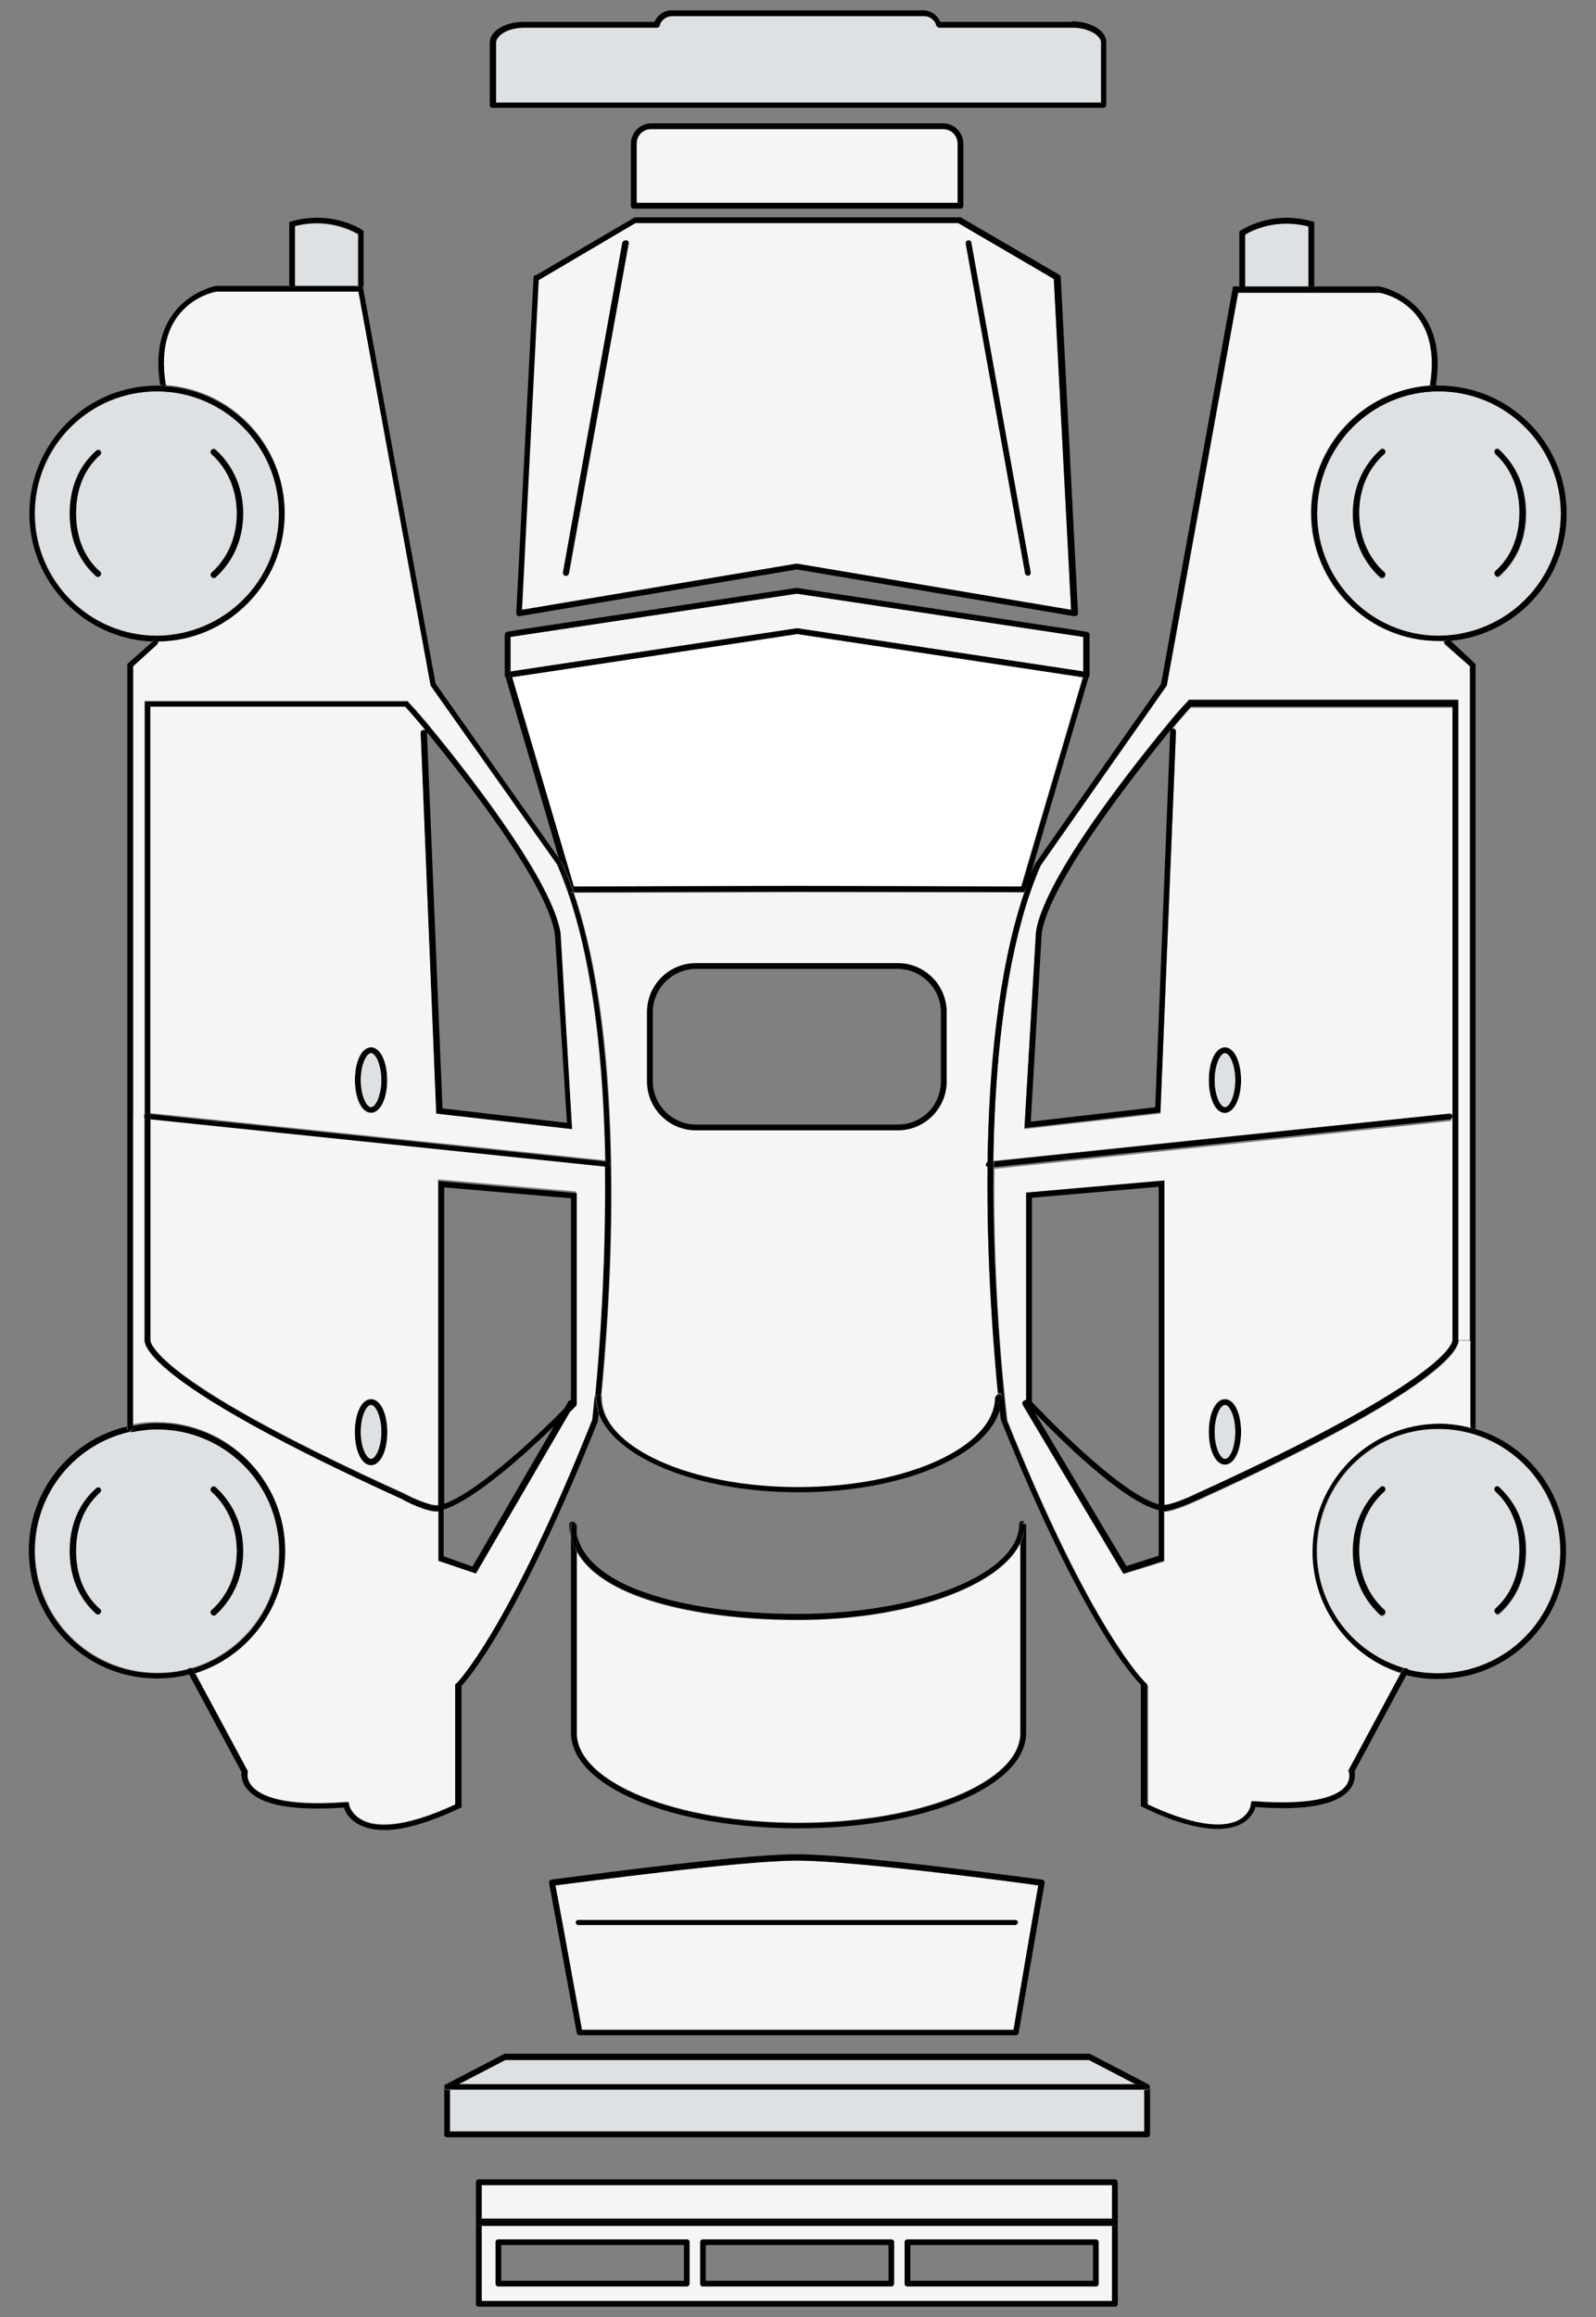 <?xml version="1.0" encoding="utf-8"?>
<!-- Generator: Adobe Illustrator 19.2.1, SVG Export Plug-In . SVG Version: 6.00 Build 0)  -->
<svg version="1.1" id="Layer_1" xmlns="http://www.w3.org/2000/svg" xmlns:xlink="http://www.w3.org/1999/xlink" x="0px" y="0px"
	 viewBox="0 0 277 402" style="enable-background:new 0 0 277 402;" xml:space="preserve">
<rect x="0" y="0" width="277" height="402" fill="#808080" stroke="none"/>
<style type="text/css">
	.st0{fill:#DEE1E3;}
	.st1{fill:#F3F5F6;}
	.st2{fill:#FFFFFF;}
</style>
<g>
	<g id="XMLID_1_">
		<g>
			<path class="st0" d="M249.7,67.9c11.7,0,21.2,9.5,21.2,21.2c0,11.7-9.5,21.2-21.2,21.2c-11.7,0-21.1-9.5-21.1-21.2
				C228.6,77.4,238.1,67.9,249.7,67.9z M260.3,100c3-2.7,4.6-6.4,4.6-10.9c0-4.5-1.6-8.3-4.6-10.9c-0.2-0.2-0.5-0.2-0.7,0
				c-0.2,0.2-0.2,0.5,0,0.7c2.8,2.5,4.2,6,4.2,10.2c0,4.2-1.5,7.7-4.2,10.2c-0.2,0.2-0.2,0.5,0,0.7c0.1,0.1,0.2,0.2,0.4,0.2
				C260,100.1,260.2,100.1,260.3,100z M240.3,78.8c0.2-0.2,0.2-0.5,0-0.7c-0.2-0.2-0.5-0.2-0.7,0c-3.1,2.8-4.8,6.7-4.8,11.1
				c0,4.4,1.7,8.3,4.8,11.1c0.1,0.1,0.2,0.1,0.3,0.1c0.1,0,0.3-0.1,0.4-0.2c0.2-0.2,0.2-0.5,0-0.7c-2.9-2.6-4.4-6.2-4.4-10.3
				C235.8,85,237.4,81.3,240.3,78.8z"/>
			<path class="st0" d="M249.7,247.9c11.7,0,21.2,9.5,21.2,21.2c0,11.7-9.5,21.2-21.2,21.2c-1.9,0-3.7-0.2-5.5-0.7
				c0,0-0.1-0.1-0.1-0.1c-0.1-0.1-0.2-0.1-0.3,0c0,0,0,0,0,0c-8.8-2.6-15.2-10.7-15.2-20.3C228.6,257.4,238.1,247.9,249.7,247.9z
				 M260.3,280c3-2.7,4.6-6.4,4.6-10.9c0-4.5-1.6-8.3-4.6-10.9c-0.2-0.2-0.5-0.2-0.7,0c-0.2,0.2-0.2,0.5,0,0.7
				c2.8,2.5,4.2,6,4.2,10.2s-1.5,7.7-4.2,10.2c-0.2,0.2-0.2,0.5,0,0.7c0.1,0.1,0.2,0.2,0.4,0.2C260,280.1,260.2,280.1,260.3,280z
				 M240.3,258.8c0.2-0.2,0.2-0.5,0-0.7c-0.2-0.2-0.5-0.2-0.7,0c-3.1,2.8-4.8,6.7-4.8,11.1c0,4.4,1.7,8.3,4.8,11.1
				c0.1,0.1,0.2,0.1,0.3,0.1c0.1,0,0.3-0.1,0.4-0.2c0.2-0.2,0.2-0.5,0-0.7c-2.9-2.6-4.4-6.2-4.4-10.3
				C235.8,265,237.4,261.3,240.3,258.8z"/>
			<path d="M264.8,89c0,4.5-1.6,8.3-4.6,10.9c-0.1,0.1-0.2,0.1-0.3,0.1c-0.1,0-0.3-0.1-0.4-0.2c-0.2-0.2-0.2-0.5,0-0.7
				c2.8-2.5,4.2-6,4.2-10.2c0-4.2-1.5-7.7-4.2-10.2c-0.2-0.2-0.2-0.5,0-0.7c0.2-0.2,0.5-0.2,0.7,0C263.2,80.8,264.8,84.6,264.8,89z"
				/>
			<path d="M264.8,269c0,4.5-1.6,8.3-4.6,10.9c-0.1,0.1-0.2,0.1-0.3,0.1c-0.1,0-0.3-0.1-0.4-0.2c-0.2-0.2-0.2-0.5,0-0.7
				c2.8-2.5,4.2-6,4.2-10.2s-1.5-7.7-4.2-10.2c-0.2-0.2-0.2-0.5,0-0.7c0.2-0.2,0.5-0.2,0.7,0C263.2,260.8,264.8,264.6,264.8,269z"/>
			<path d="M256,247.9c-0.1,0.2-0.2,0.4-0.5,0.4c-0.3,0-0.5-0.2-0.5-0.5v-0.1C255.4,247.7,255.7,247.8,256,247.9z"/>
			<path d="M251.5,111.1l0.1,0.1c-0.3,0-0.6,0-0.9,0.1c0,0,0-0.1,0.1-0.1C251,110.9,251.3,110.9,251.5,111.1z"/>
			<path d="M251.5,193.2c0.3,0,0.5,0.2,0.6,0.4c0,0,0,0,0,0.1c0,0.2-0.2,0.5-0.4,0.5l-79.2,8.3c0-0.3,0-0.7,0-1L251.5,193.2z"/>
			<path d="M256.1,115.2v132.6c0,0,0,0.1,0,0.1c-0.3-0.1-0.7-0.2-1-0.3v-15.1V115.6l-4.2-3.8c-0.2-0.2-0.2-0.4-0.1-0.6
				c0.3,0,0.6,0,0.9-0.1L256.1,115.2z"/>
			<path class="st1" d="M255.1,115.6v116.9h-2c0-0.1,0-0.1,0-0.2V121.7h-46.9l-0.1,0.2c-0.1,0.1-1.4,1.5-3.6,4.1
				c-7.4,9-19.6,24.8-22.4,34.2l-2.8-0.8c0.9-3.3,2-6.4,3.2-9.2l21.8-31.1l0.1-0.1l12.4-68.3l24.5,0c0.5,0.1,11.2,2.2,8.8,16.2
				c0,0,0,0,0,0c-11.5,0.8-20.6,10.4-20.6,22.1c0,12.2,9.9,22.2,22.1,22.2c0.3,0,0.7,0,1,0c-0.1,0.2-0.1,0.4,0.1,0.6L255.1,115.6z"
				/>
			<path d="M249.2,67.1c-0.1,0.3-0.3,0.5-0.6,0.4c-0.3,0-0.4-0.3-0.4-0.5c0.3,0,0.7-0.1,1-0.1C249.2,67,249.2,67.1,249.2,67.1z"/>
			<path d="M244.3,289.5c0.2,0.1,0.2,0.4,0.1,0.6l-0.2,0.4c-0.3-0.1-0.7-0.2-1-0.3l0.3-0.6c0.1-0.1,0.2-0.2,0.3-0.2c0,0,0,0,0,0
				C244,289.4,244.1,289.5,244.3,289.5z"/>
			<path d="M244.3,289.5c-0.2,0-0.3-0.1-0.5-0.1c0.1,0,0.2,0,0.3,0C244.2,289.5,244.2,289.5,244.3,289.5z"/>
			<path d="M239.6,100.2c-3.1-2.8-4.8-6.7-4.8-11.1c0-4.4,1.7-8.3,4.8-11.1c0.2-0.2,0.5-0.2,0.7,0c0.2,0.2,0.2,0.5,0,0.7
				c-2.9,2.6-4.4,6.2-4.4,10.3c0,4.1,1.6,7.8,4.4,10.3c0.2,0.2,0.2,0.5,0,0.7c-0.1,0.1-0.2,0.2-0.4,0.2
				C239.8,100.3,239.7,100.2,239.6,100.2z"/>
			<path d="M239.6,280.2c-3.1-2.8-4.8-6.7-4.8-11.1c0-4.4,1.7-8.3,4.8-11.1c0.2-0.2,0.5-0.2,0.7,0c0.2,0.2,0.2,0.5,0,0.7
				c-2.9,2.6-4.4,6.2-4.4,10.3c0,4.1,1.6,7.8,4.4,10.3c0.2,0.2,0.2,0.5,0,0.7c-0.1,0.1-0.2,0.2-0.4,0.2
				C239.8,280.3,239.7,280.2,239.6,280.2z"/>
			<path d="M270.9,89.1c0-11.7-9.5-21.2-21.2-21.2c-11.7,0-21.1,9.5-21.1,21.2c0,11.7,9.5,21.2,21.1,21.2
				C261.4,110.2,270.9,100.8,270.9,89.1z M249.7,66.9c12.2,0,22.2,9.9,22.2,22.2c0,11.6-8.9,21.1-20.3,22.1l-0.1-0.1
				c-0.2-0.2-0.5-0.2-0.7,0c0,0-0.1,0.1-0.1,0.1c-0.3,0-0.7,0-1,0c-12.2,0-22.1-9.9-22.1-22.2c0-11.7,9.1-21.3,20.6-22.1
				c0,0.3,0.1,0.5,0.4,0.5c0.3,0.1,0.5-0.1,0.6-0.4c0-0.1,0-0.1,0-0.2C249.4,66.9,249.6,66.9,249.7,66.9z"/>
			<path d="M256,247.9c9.2,2.7,15.8,11.2,15.8,21.2c0,12.2-9.9,22.2-22.2,22.2c-1.9,0-3.8-0.2-5.6-0.7l0.2-0.4
				c0.1-0.2,0.1-0.4-0.1-0.6c1.7,0.5,3.6,0.7,5.5,0.7c11.7,0,21.2-9.5,21.2-21.2c0-11.7-9.5-21.2-21.2-21.2
				c-11.7,0-21.1,9.5-21.1,21.2c0,9.6,6.4,17.7,15.2,20.3c-0.1,0-0.2,0.1-0.3,0.2l-0.3,0.6c-9-2.8-15.6-11.2-15.6-21.2
				c0-12.2,9.9-22.2,22.1-22.2c1.8,0,3.6,0.2,5.3,0.7v0.1c0,0.3,0.2,0.5,0.5,0.5C255.8,248.2,256,248.1,256,247.9z"/>
			<path d="M227.1,49.7h1c0,0.3-0.2,0.5-0.5,0.5S227.1,50,227.1,49.7z"/>
			<path class="st0" d="M227.1,39.3v10.5h-11v-9.1C217.1,40.1,221.3,37.8,227.1,39.3z"/>
			<path d="M228.1,38.5v11.2h-1V39.3c-5.7-1.5-10,0.8-11,1.4v9.1h-1v-9.6l0.2-0.2c0.2-0.1,5.3-3.6,12.4-1.6L228.1,38.5z"/>
			<path d="M215.1,49.7h1c0,0.3-0.2,0.5-0.5,0.5S215.1,50,215.1,49.7z"/>
			<path class="st0" d="M212.6,182.7c0.9,0,1.8,2,1.8,4.7s-1,4.7-1.8,4.7c-0.8,0-1.8-2-1.8-4.7S211.8,182.7,212.6,182.7z"/>
			<path class="st0" d="M212.6,243.8c0.9,0,1.8,2,1.8,4.7s-1,4.7-1.8,4.7c-0.8,0-1.8-2-1.8-4.7S211.8,243.8,212.6,243.8z"/>
			<path d="M214.4,187.4c0-2.7-1-4.7-1.8-4.7c-0.8,0-1.8,2-1.8,4.7s1,4.7,1.8,4.7C213.5,192,214.4,190,214.4,187.4z M215.4,187.4
				c0,3.2-1.2,5.7-2.8,5.7c-1.6,0-2.8-2.4-2.8-5.7s1.2-5.7,2.8-5.7C214.2,181.7,215.4,184.1,215.4,187.4z"/>
			<path d="M214.4,248.4c0-2.7-1-4.7-1.8-4.7c-0.8,0-1.8,2-1.8,4.7s1,4.7,1.8,4.7C213.5,253.1,214.4,251.1,214.4,248.4z
				 M212.6,242.8c1.6,0,2.8,2.4,2.8,5.7s-1.2,5.7-2.8,5.7c-1.6,0-2.8-2.4-2.8-5.7S211,242.8,212.6,242.8z"/>
			<path class="st1" d="M212.6,254.1c1.6,0,2.8-2.4,2.8-5.7s-1.2-5.7-2.8-5.7c-1.6,0-2.8,2.4-2.8,5.7S211,254.1,212.6,254.1z
				 M252.1,193.7v38.7l0,0l0,0.1c0,0.3,0.2,6.4-44.4,26.7c-1.6,0.8-4.3,1.9-5.6,2v-56.3l-24,2.1v36c-0.1,0-0.3,0-0.4,0.1
				c-0.2,0.1-0.3,0.4-0.2,0.7l17.3,29l0.2,0.3l7.1-2.2v-8.6c2-0.1,5.6-1.9,6.1-2.1c42.1-19.2,45-26.1,45-27.6h2v15.1
				c-1.7-0.4-3.5-0.7-5.3-0.7c-12.2,0-22.1,9.9-22.1,22.2c0,9.9,6.6,18.4,15.6,21.2l-9.2,17.1l0.1,0.2c0,0,0.4,1.2-0.5,2.4
				c-1.3,1.7-5.1,3.5-15.9,2.7l-0.5,0l-0.1,0.5c0,0-0.2,1.6-2,2.7c-2.1,1.2-6.6,1.6-16-2.7v-20.6v-0.2l-0.2-0.2
				c-0.1-0.1-9.4-8.9-24.2-45.7c-0.2-1.3-2.6-21.1-2.3-43.8l79.2-8.3C251.9,194.2,252,194,252.1,193.7L252.1,193.7z"/>
			<path class="st1" d="M252.1,122.7v71h0c0,0,0,0,0-0.1c0-0.3-0.3-0.5-0.6-0.4l-79.1,8.2c0.2-14.2,1.5-29.5,5-42.1l2.8,0.8
				c-0.2,0.6-0.3,1.2-0.4,1.8l-2,34l23.6-2.7l2.7-66.1c0-0.3-0.2-0.5-0.5-0.5c-0.2,0-0.3,0.1-0.4,0.2l0,0c0.1-0.1,0.1-0.2,0.2-0.2
				c1.7-2.1,2.9-3.4,3.3-3.8H252.1z M215.4,187.4c0-3.2-1.2-5.7-2.8-5.7c-1.6,0-2.8,2.4-2.8,5.7s1.2,5.7,2.8,5.7
				C214.2,193,215.4,190.6,215.4,187.4z"/>
			<path d="M199.6,362.1c0,0,0-0.1,0-0.1C199.6,362,199.6,362.1,199.6,362.1z"/>
			<path d="M199.5,361.9C199.5,361.8,199.5,361.8,199.5,361.9C199.5,361.8,199.5,361.9,199.5,361.9z"/>
			<path d="M199.4,361.7C199.4,361.7,199.4,361.8,199.4,361.7C199.4,361.8,199.4,361.7,199.4,361.7z"/>
			<rect x="78.1" y="362.6" class="st0" width="120.5" height="7.2"/>
			<polygon class="st0" points="197,361.6 79.6,361.6 87.7,357.4 189,357.4 			"/>
			<rect x="83.6" y="385.9" width="109.4" height="0.3"/>
			<rect x="83.6" y="384.9" width="109.4" height="0.3"/>
			<rect x="83.6" y="379.1" class="st1" width="109.4" height="5.8"/>
			<path class="st0" d="M191.1,7.4v10.4h-105V7.4c0-1.3,2-2.6,4.9-2.6H114c0.2,0,0.4-0.2,0.5-0.4c0.2-0.8,1-1.6,2.1-1.6h43.8
				c1,0,1.9,0.8,2.1,1.6c0,0.2,0.2,0.4,0.5,0.4H186C189,4.7,191.1,6.1,191.1,7.4z"/>
			<path d="M189.1,117.1c0,0.1,0,0.1,0,0.2c-0.1,0.2-0.3,0.3-0.5,0.3c-0.2,0-0.3-0.1-0.4-0.2c-0.1-0.1-0.1-0.2-0.1-0.3v-0.6l0.6,0.1
				c0.1,0,0.3,0.1,0.4,0.2C189,116.9,189.1,117,189.1,117.1z"/>
			<path class="st1" d="M188.1,110.5v6l-49.7-7.5c-0.1,0-0.1,0-0.1,0l-49.7,7.5v-6l49.7-7.5L188.1,110.5z"/>
			<polygon class="st2" points="187.9,117.5 177.2,153.8 138.3,153.7 99.5,153.8 88.7,117.5 138.3,110 			"/>
			<path d="M201.1,262c-6.3-1.5-17.6-12.8-21.5-16.9l15.9,26.6l5.6-1.8V262z M179.1,243.2c1.5,1.6,15.1,15.9,22,17.8v-55.1l-22,1.9
				V243.2z M253.1,121.7v110.6c0,0,0,0.1,0,0.2c0,1.5-2.8,8.4-45,27.6c-0.4,0.2-4.1,1.9-6.1,2.1v8.6L195,273l-0.2-0.3l-17.3-29
				c-0.1-0.2-0.1-0.5,0.2-0.7c0.1-0.1,0.3-0.1,0.4-0.1v-36l24-2.1v56.3c1.3-0.1,4-1.2,5.6-2c44.6-20.3,44.4-26.4,44.4-26.7l0-0.1
				l0,0v-38.7v-71h-45.4c-0.4,0.4-1.6,1.8-3.3,3.8c-0.1,0.1-0.1,0.2-0.2,0.2c-7.8,9.6-20.9,26.6-22.4,35.2l-1.9,32.8l21.6-2.5
				l2.6-65.2c0-0.1,0-0.2,0.1-0.3c0.1-0.1,0.2-0.2,0.4-0.2c0.3,0,0.5,0.2,0.5,0.5l-2.7,66.1l-23.6,2.7l2-34c0.1-0.6,0.2-1.2,0.4-1.8
				c2.7-9.3,15-25.2,22.4-34.2c2.1-2.6,3.5-4,3.6-4.1l0.1-0.2H253.1z"/>
			<path d="M178.7,152.3l-0.6,2.1c0,0.1-0.1,0.2-0.2,0.3C178.1,153.9,178.4,153.1,178.7,152.3z"/>
			<path d="M177.1,267.7v-2.9c0-0.3,0.2-0.5,0.5-0.5c0.1,0,0.1,0,0.1,0c0,0.1,0.1,0.2,0.1,0.3C177.8,265.6,177.5,266.6,177.1,267.7z
				"/>
			<path class="st1" d="M177.6,154.8c0.1,0,0.2,0,0.2-0.1c-4.6,13.5-6.1,30.8-6.4,46.9c-0.2,0.1-0.3,0.3-0.3,0.5
				c0,0.2,0.1,0.3,0.3,0.4c-0.2,16.9,1.1,32.2,1.8,39.5c-0.2,0.1-0.3,0.2-0.3,0.5c0,8.6-15.4,15.6-34.2,15.6
				c-18.9,0-34.2-7-34.2-15.6c0-0.1-0.1-0.3-0.1-0.4c0.7-7.3,2-22.8,1.7-39.9c-0.2-16.1-1.8-33.7-6.5-47.3l38.8-0.1L177.6,154.8z
				 M164.3,187.6v-12c0-4.7-3.8-8.5-8.5-8.5h-35c-4.7,0-8.5,3.8-8.5,8.5v12c0,4.7,3.8,8.5,8.5,8.5h35
				C160.5,196.1,164.3,192.3,164.3,187.6z"/>
			<path class="st1" d="M177.1,267.7v32.9c0,8.6-17.3,15.6-38.5,15.6s-38.5-7-38.5-15.6v-31.4c4.7,8.7,22.6,11.9,38.3,11.9
				C157.5,281.1,173.6,275.3,177.1,267.7z"/>
			<path d="M239.4,49.7c0.2,0,12.2,2.3,9.8,17.2c-0.3,0-0.7,0-1,0.1c0,0,0,0,0,0c2.4-14.1-8.4-16.2-8.8-16.2l-24.5,0L202.5,119
				l-0.1,0.1l-21.8,31.1c-1.2,2.8-2.3,5.9-3.2,9.2c-3.5,12.6-4.8,27.9-5,42.1l-0.8,0.1c-0.1,0-0.1,0-0.2,0.1
				c0.2-16,1.8-33.4,6.4-46.9c0.1,0,0.2-0.2,0.2-0.3l0.6-2.1c0.3-0.9,0.7-1.8,1.1-2.6l21.8-31.1L214,49.7h1.1c0,0.3,0.2,0.5,0.5,0.5
				s0.5-0.2,0.5-0.5h11c0,0.3,0.2,0.5,0.5,0.5s0.5-0.2,0.5-0.5H239.4z"/>
			<path d="M173.4,241.9c0.3,0,0.5,0.2,0.5,0.5c0,0.8-0.1,1.6-0.4,2.3c-0.1-0.7-0.2-1.7-0.3-2.8
				C173.3,241.9,173.3,241.9,173.4,241.9z"/>
			<path d="M171.6,201.5l0.8-0.1c0,0.3,0,0.7,0,1l-0.7,0.1c0,0,0,0-0.1,0c-0.1,0-0.2,0-0.2-0.1c0-0.3,0-0.6,0-0.9
				C171.5,201.6,171.5,201.6,171.6,201.5z"/>
			<path d="M174.7,246.3c14.7,36.8,24.1,45.7,24.2,45.7l0.2,0.2v0.2V313c9.4,4.4,13.9,3.9,16,2.7c1.8-1,2-2.6,2-2.7l0.1-0.5l0.5,0
				c10.8,0.8,14.6-1,15.9-2.7c0.9-1.2,0.5-2.4,0.5-2.4l-0.1-0.2l9.2-17.1c0.3,0.1,0.6,0.2,1,0.3l-9.1,16.9c0.1,0.5,0.2,1.8-0.8,3.1
				c-2.1,2.7-7.6,3.8-16.4,3.1c-0.2,0.7-0.8,2-2.4,2.9c-1.1,0.6-2.5,0.9-4.2,0.9c-3.3,0-7.7-1.2-13-3.8l-0.3-0.1v-21.1
				c-1.3-1.3-10.3-11.1-24.3-46l0-0.1c0-0.1-0.1-0.7-0.2-1.7v0c0.2-0.8,0.4-1.6,0.4-2.3c0-0.3-0.2-0.5-0.5-0.5c-0.1,0-0.1,0-0.2,0
				c-0.7-7.3-2-22.6-1.8-39.5c0.1,0.1,0.2,0.1,0.2,0.1c0,0,0,0,0.1,0l0.7-0.1C172.2,225.2,174.6,245,174.7,246.3z"/>
			<path d="M171.4,201.6c0,0.3,0,0.6,0,0.9c-0.1-0.1-0.2-0.2-0.3-0.4C171.1,201.9,171.2,201.7,171.4,201.6z"/>
			<path d="M178.9,99.3c0.1,0.3-0.1,0.5-0.4,0.6c0,0-0.1,0-0.1,0c-0.2,0-0.5-0.2-0.5-0.4l-10.3-57.2c-0.1-0.3,0.1-0.5,0.4-0.6
				c0.3,0,0.5,0.1,0.6,0.4L178.9,99.3z"/>
			<path class="st1" d="M166.2,24.9v10.3h-55.7V24.9c0-1.4,1.1-2.5,2.5-2.5h50.7C165,22.4,166.2,23.5,166.2,24.9z"/>
			<path d="M189.7,395.7v-6.2h-31.7v6.2H189.7z M190.7,389v7.2c0,0.3-0.2,0.5-0.5,0.5h-32.7c-0.3,0-0.5-0.2-0.5-0.5V389
				c0-0.3,0.2-0.5,0.5-0.5h32.7C190.4,388.5,190.7,388.7,190.7,389z"/>
			<path d="M154.2,395.7v-6.2h-31.7v6.2H154.2z M155.2,389v7.2c0,0.3-0.2,0.5-0.5,0.5H122c-0.3,0-0.5-0.2-0.5-0.5V389
				c0-0.3,0.2-0.5,0.5-0.5h32.7C155,388.5,155.2,388.7,155.2,389z"/>
			<path d="M163.3,187.6v-12c0-4.1-3.4-7.5-7.5-7.5h-35c-4.1,0-7.5,3.4-7.5,7.5v12c0,4.1,3.4,7.5,7.5,7.5h35
				C160,195.1,163.3,191.8,163.3,187.6z M164.3,175.6v12c0,4.7-3.8,8.5-8.5,8.5h-35c-4.7,0-8.5-3.8-8.5-8.5v-12
				c0-4.7,3.8-8.5,8.5-8.5h35C160.5,167.1,164.3,170.9,164.3,175.6z"/>
			<path d="M177.1,264.7v2.9c-3.5,7.6-19.5,13.4-38.7,13.4c-15.6,0-33.5-3.2-38.3-11.9v-2.9c1.1,5.2,6.9,8.4,11.9,10.1
				c6.8,2.4,16.2,3.7,26.4,3.7c21.2,0,38.5-7,38.5-15.6c0-0.3,0.2-0.5,0.5-0.5c0.2,0,0.3,0.1,0.4,0.2c0,0-0.1,0-0.1,0
				C177.3,264.2,177.1,264.5,177.1,264.7z"/>
			<path d="M166.2,35.2V24.9c0-1.4-1.1-2.5-2.5-2.5H113c-1.4,0-2.5,1.1-2.5,2.5v10.3H166.2z M163.7,21.4c1.9,0,3.5,1.6,3.5,3.5v10.8
				c0,0.3-0.2,0.5-0.5,0.5H110c-0.3,0-0.5-0.2-0.5-0.5V24.9c0-1.9,1.6-3.5,3.5-3.5H163.7z"/>
			<path class="st1" d="M108.7,41.7c-0.3,0-0.5,0.1-0.6,0.4L97.8,99.3c-0.1,0.3,0.1,0.5,0.4,0.6c0,0,0.1,0,0.1,0
				c0.2,0,0.4-0.2,0.5-0.4l10.3-57.2C109.1,42,108.9,41.8,108.7,41.7z M168.6,42.1c0-0.3-0.3-0.5-0.6-0.4c-0.3,0-0.4,0.3-0.4,0.6
				l10.3,57.2c0,0.2,0.3,0.4,0.5,0.4c0,0,0.1,0,0.1,0c0.3-0.1,0.4-0.3,0.4-0.6L168.6,42.1z M166.3,38.7l16.6,9.7l3,57.4l-47.6-8
				c-0.1,0-0.1,0-0.2,0l-47.6,8l2.9-57.2l16.8-9.9H166.3z"/>
			<path d="M105.4,201.5c0.3,0,0.5,0.3,0.4,0.6c0,0.2-0.2,0.4-0.5,0.4c0,0,0,0-0.1,0l-0.3,0c0-0.3,0-0.7,0-1L105.4,201.5z"/>
			<path d="M105,201.5c0,0.3,0,0.7,0,1l-78.9-8.2v-1L105,201.5z"/>
			<path d="M173.2,241.9c0.1,1.1,0.2,2.1,0.3,2.8v0c-2.4,8-17.1,14.2-34.9,14.2c-17.4,0-31.8-5.9-34.7-13.7c0.1-0.8,0.2-1.8,0.3-3.2
				c0.1,0.1,0.1,0.2,0.1,0.4c0,8.6,15.4,15.6,34.2,15.6c18.9,0,34.2-7,34.2-15.6C172.9,242.2,173,242,173.2,241.9z"/>
			<path d="M104.3,242c-0.1,1.4-0.2,2.4-0.3,3.2c-0.3-0.9-0.5-1.9-0.5-2.8c0,0,0-0.1,0-0.1c0.1-0.2,0.2-0.4,0.5-0.4
				C104.1,241.9,104.2,242,104.3,242z"/>
			<path d="M106,202.1c0.3,17.1-1,32.7-1.7,39.9c-0.1-0.1-0.2-0.1-0.4-0.1c-0.2,0-0.4,0.2-0.5,0.4l-0.2,0c0.7-7.1,2-22.6,1.7-39.8
				l0.3,0c0,0,0,0,0.1,0c0.2,0,0.5-0.2,0.5-0.4H106z"/>
			<path d="M176.2,333c0.3,0,0.5,0.2,0.5,0.5c0,0,0,0.1,0,0.1c-0.1,0.2-0.2,0.4-0.5,0.4h-75.8c-0.2,0-0.4-0.2-0.5-0.4
				c0,0,0-0.1,0-0.1c0-0.3,0.2-0.5,0.5-0.5H176.2z"/>
			<path class="st1" d="M176.2,334c0.2,0,0.4-0.2,0.5-0.4l2.3,0.4l-3.1,18.1H101l-3.3-18.1l2.2-0.4c0.1,0.2,0.2,0.4,0.5,0.4H176.2z"
				/>
			<path d="M100.1,264.7v1.6c-0.1-0.6-0.2-1.2-0.2-1.8c0-0.1,0-0.1,0-0.2C100,264.4,100.1,264.6,100.1,264.7z"/>
			<path d="M178.1,264.7v35.9c0,9.3-17.4,16.6-39.5,16.6s-39.5-7.3-39.5-16.6v-34.1c0.2,1,0.5,1.9,1,2.8v31.4
				c0,8.6,17.3,15.6,38.5,15.6s38.5-7,38.5-15.6v-32.9c0.5-1,0.7-2.1,0.7-3.1c0-0.1,0-0.2-0.1-0.3
				C177.9,264.3,178.1,264.5,178.1,264.7z"/>
			<path class="st1" d="M180.2,327.1l-1.2,7l-2.3-0.4c0,0,0-0.1,0-0.1c0-0.3-0.2-0.5-0.5-0.5h-75.8c-0.3,0-0.5,0.2-0.5,0.5
				c0,0,0,0.1,0,0.1l-2.2,0.4l-1.3-7c4.2-0.6,32.2-4.3,41.9-4.3C148.1,322.7,176.1,326.5,180.2,327.1z"/>
			<path d="M99.9,264.5c0,0.6,0.1,1.2,0.2,1.8v2.9c-0.5-0.9-0.8-1.8-1-2.8v-1.7c0-0.3,0.2-0.5,0.5-0.5c0.1,0,0.2,0,0.3,0.1
				C99.9,264.4,99.9,264.4,99.9,264.5z"/>
			<path d="M99.8,264.3c-0.1,0-0.2-0.1-0.3-0.1c-0.3,0-0.5,0.2-0.5,0.5v1.7c-0.1-0.6-0.2-1.3-0.2-1.9c0-0.3,0.2-0.5,0.5-0.5
				C99.6,264,99.7,264.1,99.8,264.3z"/>
			<path d="M99.5,154.8c4.6,13.6,6.2,31.2,6.5,47.3h-0.1c0-0.3-0.2-0.5-0.4-0.6l-0.4,0c-0.3-16.1-1.9-33.6-6.6-46.9l0.2-0.1
				c0.1,0.2,0.3,0.4,0.5,0.4H99.5z"/>
			<path d="M108.7,41.7c0.3,0,0.5,0.3,0.4,0.6L98.7,99.5c0,0.2-0.2,0.4-0.5,0.4c0,0-0.1,0-0.1,0c-0.3-0.1-0.4-0.3-0.4-0.6l10.3-57.2
				C108.1,41.8,108.4,41.7,108.7,41.7z"/>
			<path d="M180.2,327.1c-4.1-0.6-32.2-4.3-41.9-4.3c-9.7,0-37.7,3.8-41.9,4.3l1.3,7l3.3,18.1h74.9L179,334L180.2,327.1z
				 M181.2,326.3c0.1,0.1,0.1,0.2,0.1,0.4l-4.5,26c0,0.2-0.2,0.4-0.5,0.4h-75.7c-0.2,0-0.5-0.2-0.5-0.4l-4.8-26c0-0.1,0-0.3,0.1-0.4
				c0.1-0.1,0.2-0.2,0.3-0.2c0.3,0,32-4.4,42.6-4.4c10.5,0,42.2,4.4,42.6,4.4C181,326.2,181.2,326.2,181.2,326.3z"/>
			<path d="M97.5,149.7c0.7,1.6,1.4,3.3,2,5.1h-0.4c-0.2,0-0.4-0.1-0.5-0.4l-1.6-5.6L97.5,149.7z"/>
			<path d="M185.9,105.8l-3-57.4l-16.6-9.7h-56l-16.8,9.9l-2.9,57.2l47.6-8c0.1,0,0.1,0,0.2,0L185.9,105.8z M186.4,106.9l-48.1-8.1
				l-48.1,8.1c0,0-0.1,0-0.1,0c-0.1,0-0.2,0-0.3-0.1c-0.1-0.1-0.2-0.2-0.2-0.4l3-58.2c0-0.3,0.2-0.5,0.5-0.5l16.9-9.9
				c0.1,0,0.2-0.1,0.3-0.1h56.3c0.1,0,0.2,0,0.3,0.1l17,9.9c0.1,0.1,0.2,0.2,0.2,0.4l3,58.3c0,0.2-0.1,0.3-0.2,0.4
				C186.7,106.9,186.6,106.9,186.4,106.9C186.4,106.9,186.4,106.9,186.4,106.9z"/>
			<path d="M188.1,117.1c0,0.1,0,0.2,0.1,0.3l-0.2,0.1l-49.6-7.5l-49.6,7.5l-0.3-0.1c0.1-0.1,0.1-0.2,0.1-0.3v-0.6l49.7-7.5
				c0.1,0,0.1,0,0.1,0l49.7,7.5V117.1z"/>
			<path d="M189,117.3l-10.3,35c-0.3,0.8-0.6,1.6-0.9,2.4c-0.1,0.1-0.1,0.1-0.2,0.1l-39.2-0.1l-38.8,0.1c-0.6-1.8-1.3-3.5-2-5.1
				l-0.6-0.8l-9.3-31.6c0.1,0.2,0.2,0.3,0.5,0.3c0.1,0,0.3-0.1,0.4-0.2l0.3,0.1l10.7,36.3l38.8-0.1l38.9,0.1l10.7-36.3l0.2-0.1
				c0.1,0.1,0.2,0.2,0.4,0.2C188.8,117.6,188.9,117.5,189,117.3z"/>
			<path d="M88.6,116.5v0.6c0,0.1-0.1,0.3-0.1,0.3c-0.1,0.1-0.2,0.2-0.4,0.2c-0.2,0-0.4-0.1-0.5-0.3c0-0.1,0-0.1,0-0.2
				c0-0.1,0-0.2,0.1-0.3c0.1-0.1,0.2-0.2,0.3-0.2L88.6,116.5z"/>
			<path d="M189.1,110.1v7c0-0.1,0-0.2-0.1-0.3c-0.1-0.1-0.2-0.2-0.4-0.2l-0.6-0.1v-6l-49.7-7.5l-49.7,7.5v6l-0.6,0.1
				c-0.1,0-0.3,0.1-0.3,0.2c-0.1,0.1-0.1,0.2-0.1,0.3v-7c0-0.2,0.2-0.5,0.4-0.5l2.4-0.4l47.8-7.2c0.1,0,0.1,0,0.1,0l47.7,7.2
				l2.5,0.4C188.9,109.6,189.1,109.9,189.1,110.1z"/>
			<path d="M118.7,395.7v-6.2H87v6.2H118.7z M119.7,389v7.2c0,0.3-0.2,0.5-0.5,0.5H86.5c-0.3,0-0.5-0.2-0.5-0.5V389
				c0-0.3,0.2-0.5,0.5-0.5h32.7C119.5,388.5,119.7,388.7,119.7,389z"/>
			<path d="M191.1,7.4c0-1.2-2.1-2.6-5-2.6H163c-0.2,0-0.4-0.2-0.5-0.4c-0.2-0.8-1-1.6-2.1-1.6h-43.8c-1,0-1.9,0.8-2.1,1.6
				c0,0.2-0.2,0.4-0.5,0.4H91c-2.9,0-4.9,1.4-4.9,2.6v10.4h105V7.4z M186,3.7c3.3,0,6,1.6,6,3.6v10.9c0,0.3-0.2,0.5-0.5,0.5h-106
				c-0.3,0-0.5-0.2-0.5-0.5V7.4c0-2,2.6-3.6,5.9-3.6h22.7c0.4-1,1.5-2,2.9-2h43.8c1.4,0,2.5,1,2.9,2H186z"/>
			<path class="st1" d="M119.7,396.2V389c0-0.3-0.2-0.5-0.5-0.5H86.5c-0.3,0-0.5,0.2-0.5,0.5v7.2c0,0.3,0.2,0.5,0.5,0.5h32.7
				C119.5,396.7,119.7,396.4,119.7,396.2z M155.2,396.2V389c0-0.3-0.2-0.5-0.5-0.5H122c-0.3,0-0.5,0.2-0.5,0.5v7.2
				c0,0.3,0.2,0.5,0.5,0.5h32.7C155,396.7,155.2,396.4,155.2,396.2z M190.2,396.7c0.3,0,0.5-0.2,0.5-0.5V389c0-0.3-0.2-0.5-0.5-0.5
				h-32.7c-0.3,0-0.5,0.2-0.5,0.5v7.2c0,0.3,0.2,0.5,0.5,0.5H190.2z M193,386.2v13H83.6v-13H193z"/>
			<path d="M193.5,384.9c0.3,0,0.5,0.2,0.5,0.5v0.3c0,0.3-0.2,0.5-0.5,0.5H193v-0.3H83.6v0.3h-0.5c-0.3,0-0.5-0.2-0.5-0.5v-0.3
				c0-0.3,0.2-0.5,0.5-0.5h0.5v0.3H193v-0.3H193.5z"/>
			<path d="M194,378.6v6.8c0-0.3-0.2-0.5-0.5-0.5H193v-5.8H83.6v5.8h-0.5c-0.3,0-0.5,0.2-0.5,0.5v-6.8c0-0.3,0.2-0.5,0.5-0.5h110.4
				C193.8,378.1,194,378.4,194,378.6z"/>
			<path d="M194,385.7v14c0,0.3-0.2,0.5-0.5,0.5H83.1c-0.3,0-0.5-0.2-0.5-0.5v-14c0,0.3,0.2,0.5,0.5,0.5h0.5v13H193v-13h0.5
				C193.8,386.2,194,386,194,385.7z"/>
			<path d="M189.3,356.4l10,5.2c-0.1,0-0.1,0-0.2,0h-2l-8.1-4.2H87.7l-8.1,4.2h-2c-0.1,0-0.1,0-0.2,0l10-5.2c0.1,0,0.2-0.1,0.2-0.1
				h101.5C189.2,356.4,189.2,356.4,189.3,356.4z"/>
			<path d="M199.1,361.6c0.1,0,0.1,0,0.2,0l0,0c0,0,0,0,0,0c0,0,0.1,0,0.1,0.1c0,0,0,0,0,0c0,0,0,0,0.1,0.1c0,0,0,0.1,0.1,0.1
				c0,0,0,0.1,0,0.1v0c0,0,0,0.1,0,0.1c-0.1,0.2-0.3,0.4-0.5,0.4h-0.5H78.1h-0.5c-0.2,0-0.4-0.2-0.5-0.4c0,0,0-0.1,0-0.1
				c0-0.2,0.1-0.4,0.3-0.4l0,0c0.1,0,0.1,0,0.2,0h2H197H199.1z"/>
			<path d="M199.6,362.1v8.2c0,0.3-0.2,0.5-0.5,0.5H77.6c-0.3,0-0.5-0.2-0.5-0.5v-8.2c0,0,0,0.1,0,0.1c0.1,0.2,0.2,0.4,0.5,0.4h0.5
				v7.2h120.5v-7.2h0.5c0.2,0,0.4-0.2,0.5-0.4C199.6,362.2,199.6,362.2,199.6,362.1z"/>
			<path class="st0" d="M64.4,182.7c0.8,0,1.8,2,1.8,4.7s-1,4.7-1.8,4.7s-1.8-2-1.8-4.7S63.5,182.7,64.4,182.7z"/>
			<path class="st0" d="M64.4,243.8c0.8,0,1.8,2,1.8,4.7s-1,4.7-1.8,4.7s-1.8-2-1.8-4.7S63.5,243.8,64.4,243.8z"/>
			<path class="st1" d="M64.4,254.1c1.6,0,2.8-2.4,2.8-5.7s-1.2-5.7-2.8-5.7s-2.8,2.4-2.8,5.7S62.8,254.1,64.4,254.1z M75.9,261.1
				c-1,0.2-4.1-1.1-5.7-2c-18.5-8.4-31.5-15.4-38.7-20.8c-5.5-4.2-5.4-5.8-5.4-5.8s0,0,0,0l0-0.1v-38.2l78.9,8.2
				c0.2,17.2-1,32.7-1.7,39.8c-0.2,2.3-0.4,3.7-0.4,4c-14.7,36.8-23.5,45.7-23.6,45.8l-0.2,0.1V313c-9.3,4.3-14,3.9-16.2,2.7
				c-2-1-2.3-2.6-2.3-2.7l-0.1-0.4l-0.5,0c-10.8,0.8-14.8-1-16.3-2.8c-1-1.2-0.8-2.3-0.7-2.4l0-0.2l-9.2-17.1
				c9-2.8,15.6-11.2,15.6-21.2c0-12.2-9.9-22.2-22.2-22.2c-1.4,0-2.8,0.1-4.2,0.4v-53.6H25c0,0.1,0,0.2,0.1,0.3v38.3
				c-0.2,1.1,0.9,7.9,44.7,27.8c0.5,0.2,4.6,2.3,6.3,2.1v8.6l6.5,2.2l16.2-28.1c0.6-0.6,1-1.1,1.1-1.1l0.1-0.2v-36.7l-24-2.1v56.3
				C76,261.1,76,261.1,75.9,261.1z"/>
			<path d="M63,49.7l0,0.2c-0.1,0.2-0.2,0.3-0.5,0.3c-0.3,0-0.5-0.2-0.5-0.5H63z"/>
			<path d="M66.2,187.4c0-2.7-1-4.7-1.8-4.7s-1.8,2-1.8,4.7s1,4.7,1.8,4.7S66.2,190,66.2,187.4z M64.4,181.7c1.6,0,2.8,2.4,2.8,5.7
				S66,193,64.4,193s-2.8-2.4-2.8-5.7S62.8,181.7,64.4,181.7z"/>
			<path d="M66.2,248.4c0-2.7-1-4.7-1.8-4.7s-1.8,2-1.8,4.7s1,4.7,1.8,4.7S66.2,251.1,66.2,248.4z M64.4,242.8
				c1.6,0,2.8,2.4,2.8,5.7s-1.2,5.7-2.8,5.7s-2.8-2.4-2.8-5.7S62.8,242.8,64.4,242.8z"/>
			<path class="st0" d="M62.1,40.7v9.1h-11V39.3C56.8,37.8,61.1,40.1,62.1,40.7z"/>
			<path d="M63.1,40.1v9.6c0,0.1,0,0.1,0,0.2l0-0.2h-0.9v-9.1c-1-0.6-5.3-2.9-11-1.4v10.5l-1,0v0V38.5l0.4-0.1
				c7.1-2,12.2,1.4,12.4,1.6L63.1,40.1z"/>
			<path d="M50.1,49.7l1,0c0,0.3-0.2,0.5-0.5,0.5S50.1,50,50.1,49.7z"/>
			<path class="st0" d="M48.4,269.1c0,9.6-6.4,17.7-15.2,20.3c0,0,0,0,0,0c-0.1,0-0.2,0-0.3,0c0,0-0.1,0.1-0.1,0.1
				c-1.7,0.5-3.6,0.7-5.5,0.7c-11.7,0-21.2-9.5-21.2-21.2c0-10.1,7.1-18.6,16.6-20.7c1.5-0.3,3-0.5,4.6-0.5
				C38.9,247.9,48.4,257.4,48.4,269.1z M42.2,269.1c0-4.4-1.7-8.3-4.8-11.1c-0.2-0.2-0.5-0.2-0.7,0c-0.2,0.2-0.2,0.5,0,0.7
				c2.9,2.6,4.4,6.2,4.4,10.3c0,4.1-1.6,7.8-4.4,10.3c-0.2,0.2-0.2,0.5,0,0.7c0.1,0.1,0.2,0.2,0.4,0.2c0.1,0,0.2,0,0.3-0.1
				C40.5,277.4,42.2,273.5,42.2,269.1z M17.4,258.9c0.2-0.2,0.2-0.5,0-0.7c-0.2-0.2-0.5-0.2-0.7,0c-3,2.7-4.6,6.5-4.6,10.9
				c0,4.5,1.6,8.3,4.6,10.9c0.1,0.1,0.2,0.1,0.3,0.1c0.1,0,0.3-0.1,0.4-0.2c0.2-0.2,0.2-0.5,0-0.7c-2.8-2.5-4.2-6-4.2-10.2
				S14.6,261.3,17.4,258.9z"/>
			<path class="st0" d="M27.3,67.9c11.7,0,21.2,9.5,21.2,21.2c0,11.7-9.5,21.2-21.2,21.2c-11.7,0-21.2-9.5-21.2-21.2
				C6.1,77.4,15.6,67.9,27.3,67.9z M42.2,89.1c0-4.4-1.7-8.3-4.8-11.1c-0.2-0.2-0.5-0.2-0.7,0c-0.2,0.2-0.2,0.5,0,0.7
				c2.9,2.6,4.4,6.2,4.4,10.3c0,4.1-1.6,7.8-4.4,10.3c-0.2,0.2-0.2,0.5,0,0.7c0.1,0.1,0.2,0.2,0.4,0.2c0.1,0,0.2,0,0.3-0.1
				C40.5,97.4,42.2,93.5,42.2,89.1z M17.4,78.9c0.2-0.2,0.2-0.5,0-0.7c-0.2-0.2-0.5-0.2-0.7,0c-3,2.7-4.6,6.4-4.6,10.9
				c0,4.5,1.6,8.3,4.6,10.9c0.1,0.1,0.2,0.1,0.3,0.1c0.1,0,0.3-0.1,0.4-0.2c0.2-0.2,0.2-0.5,0-0.7c-2.8-2.5-4.2-6-4.2-10.2
				C13.2,84.9,14.6,81.3,17.4,78.9z"/>
			<path d="M62.8,315.8c2.2,1.2,6.9,1.6,16.2-2.7v-20.9l0.2-0.1c0.1-0.1,8.9-8.9,23.6-45.8c0-0.3,0.2-1.7,0.4-4l0.2,0
				c0,0,0,0.1,0,0.1c0,1,0.2,1.9,0.5,2.8c-0.1,0.7-0.1,1.2-0.1,1.2l0,0.1c-14,35-22.5,44.7-23.7,46v21.1l-0.3,0.1
				c-5.3,2.5-9.7,3.8-13.1,3.8c-1.7,0-3.1-0.3-4.3-0.9c-1.8-0.9-2.5-2.3-2.7-3c-8.9,0.6-14.5-0.4-16.8-3.2c-1.1-1.3-1-2.5-1-3
				l-9.1-16.9c0.3-0.1,0.7-0.2,1-0.3l9.2,17.1l0,0.2c0,0.1-0.3,1.2,0.7,2.4c1.5,1.7,5.5,3.6,16.3,2.8l0.5,0l0.1,0.4
				C60.5,313.1,60.9,314.7,62.8,315.8z"/>
			<path d="M37.4,78c3.1,2.8,4.8,6.7,4.8,11.1c0,4.4-1.7,8.3-4.8,11.1c-0.1,0.1-0.2,0.1-0.3,0.1c-0.1,0-0.3-0.1-0.4-0.2
				c-0.2-0.2-0.2-0.5,0-0.7c2.9-2.6,4.4-6.2,4.4-10.3c0-4.1-1.6-7.8-4.4-10.3c-0.2-0.2-0.2-0.5,0-0.7C36.9,77.9,37.2,77.8,37.4,78z"
				/>
			<path d="M37.4,258c3.1,2.8,4.8,6.7,4.8,11.1c0,4.4-1.7,8.3-4.8,11.1c-0.1,0.1-0.2,0.1-0.3,0.1c-0.1,0-0.3-0.1-0.4-0.2
				c-0.2-0.2-0.2-0.5,0-0.7c2.9-2.6,4.4-6.2,4.4-10.3c0-4.1-1.6-7.8-4.4-10.3c-0.2-0.2-0.2-0.5,0-0.7
				C36.9,257.9,37.2,257.8,37.4,258z"/>
			<path d="M33.2,289.4c-0.1,0-0.3,0.1-0.5,0.1c0,0,0.1-0.1,0.1-0.1C33,289.4,33.1,289.4,33.2,289.4z"/>
			<path d="M32.6,290.1c-0.1-0.2-0.1-0.4,0.1-0.6c0.2,0,0.3-0.1,0.5-0.1c0,0,0,0,0,0c0.1,0,0.2,0.1,0.3,0.2l0.3,0.6
				c-0.3,0.1-0.6,0.2-1,0.3L32.6,290.1z"/>
			<path d="M63,49.9l12.6,68.7L97,148.9l1.6,5.6l-0.2,0.1c-0.5-1.5-1.1-3-1.7-4.4l-22-31.1l0-0.1L62.2,50.7H37.6
				c-0.4,0.1-11.1,2.2-8.8,16.2c0,0,0,0,0,0c-0.3,0-0.7-0.1-1-0.1c-2.4-14.9,9.6-17.2,9.7-17.2h12.6c0,0.3,0.2,0.5,0.5,0.5
				s0.5-0.2,0.5-0.5h11c0,0.3,0.2,0.5,0.5,0.5C62.8,50.2,63,50.1,63,49.9z"/>
			<path d="M27.8,66.9c0.3,0,0.7,0,1,0.1c0,0.3-0.1,0.5-0.4,0.5c-0.3,0.1-0.5-0.1-0.6-0.4C27.8,67.1,27.8,67,27.8,66.9z"/>
			<path d="M27.3,246.9c12.2,0,22.2,9.9,22.2,22.2c0,9.9-6.6,18.4-15.6,21.2l-0.3-0.6c-0.1-0.1-0.2-0.2-0.3-0.2
				c8.8-2.6,15.2-10.7,15.2-20.3c0-11.7-9.5-21.2-21.2-21.2c-1.6,0-3.1,0.2-4.6,0.5l0-0.2c0.2-0.1,0.4-0.2,0.4-0.5v-0.4
				C24.4,247.1,25.8,246.9,27.3,246.9z"/>
			<path d="M27.3,111.1c0,0.1,0.1,0.1,0.1,0.2c0,0-0.1,0-0.1,0c-0.3,0-0.6,0-0.8,0l0.2-0.2C26.8,110.9,27.1,110.9,27.3,111.1z"/>
			<path d="M26.1,193.3v1l-0.6-0.1c-0.1,0-0.3-0.1-0.4-0.2v-0.6c0.1-0.1,0.3-0.2,0.5-0.2L26.1,193.3z"/>
			<path d="M70.9,121.9c0.1,0.1,1.4,1.5,3.6,4.1c7.9,9.6,21.3,27,22.8,35.9l2,34.1l-23.6-2.7L73,127.2c0-0.3,0.2-0.5,0.5-0.5
				c0.1,0,0.3,0,0.4,0.1c0.1,0.1,0.2,0.2,0.2,0.3l2.7,65.2l21.6,2.5L96.3,162c-1.4-8.6-14.6-25.7-22.4-35.2
				c-0.1-0.1-0.1-0.1-0.2-0.2c-1.7-2.1-2.9-3.4-3.3-3.8H26.1v70.5l-0.5-0.1c-0.2,0-0.4,0.1-0.5,0.2v-71.7h45.7L70.9,121.9z"/>
			<path d="M96.1,247.5c-5,4.8-13.7,12.7-19.1,14.4v8.1l5,1.8L96.1,247.5z M99.1,242.9v-35l-22-1.9v54.9
				c6.2-2.2,17.3-12.9,20.9-16.6l0.6-1.1C98.7,243,98.9,242.9,99.1,242.9z M70.2,259.2c1.7,0.9,4.7,2.1,5.7,2c0.1,0,0.1,0,0.2,0
				v-56.3l24,2.1v36.7l-0.1,0.2c-0.1,0.1-0.5,0.5-1.1,1.1L82.6,273l-6.5-2.2v-8.6c-1.7,0.3-5.9-1.8-6.3-2.1
				c-43.8-19.9-44.9-26.6-44.7-27.8V194c0.1,0.1,0.2,0.2,0.4,0.2l0.6,0.1v38.2l0,0.1c0,0,0,0,0,0s-0.1,1.6,5.4,5.8
				C38.6,243.8,51.7,250.8,70.2,259.2z"/>
			<path d="M25.1,193.4v0.6c-0.1-0.1-0.1-0.2-0.1-0.3c0,0,0,0,0-0.1C25,193.6,25,193.5,25.1,193.4z"/>
			<path class="st1" d="M70.4,122.7c0.4,0.4,1.6,1.8,3.3,3.8c0,0.1,0.1,0.1,0.2,0.2l0,0c-0.1-0.1-0.2-0.2-0.4-0.1
				c-0.3,0-0.5,0.2-0.5,0.5l2.7,66.1l23.6,2.7l-2-34.1c-1.5-8.9-14.9-26.3-22.8-35.9c-2.1-2.6-3.5-4-3.6-4.1l-0.1-0.2H25.1v71.7
				c-0.1,0.1-0.1,0.1-0.1,0.2c0,0,0,0,0,0.1h-1.9v-78.1l4.2-3.8c0.2-0.2,0.2-0.4,0.1-0.6c12.2-0.1,22-10,22-22.2
				c0-11.7-9.1-21.3-20.6-22.1c0,0,0,0,0,0c-2.4-14.1,8.4-16.2,8.8-16.2h24.6l12.5,68.2l0,0.1l22,31.1c0.6,1.4,1.2,2.9,1.7,4.4
				c4.7,13.4,6.3,30.8,6.6,46.9l-78.9-8.2v-70.5H70.4z M67.2,187.4c0-3.2-1.2-5.7-2.8-5.7s-2.8,2.4-2.8,5.7s1.2,5.7,2.8,5.7
				S67.2,190.6,67.2,187.4z"/>
			<path d="M27.3,111.2c0,0,0.1,0,0.1,0c0.1,0.2,0,0.4-0.1,0.6l-4.2,3.8v78.1v53.6c-0.3,0.1-0.7,0.1-1,0.2V115.2l4.4-3.9
				C26.7,111.2,27,111.2,27.3,111.2z"/>
			<path d="M22.6,248.2c-0.3,0-0.5-0.2-0.5-0.5v-0.2c0.3-0.1,0.7-0.2,1-0.2v0.4c0,0.2-0.2,0.4-0.4,0.5
				C22.6,248.2,22.6,248.2,22.6,248.2z"/>
			<path d="M17.4,99.2c0.2,0.2,0.2,0.5,0,0.7c-0.1,0.1-0.2,0.2-0.4,0.2c-0.1,0-0.2,0-0.3-0.1c-3-2.7-4.6-6.4-4.6-10.9
				c0-4.5,1.6-8.3,4.6-10.9c0.2-0.2,0.5-0.2,0.7,0c0.2,0.2,0.2,0.5,0,0.7c-2.8,2.5-4.2,6-4.2,10.2C13.2,93.2,14.6,96.8,17.4,99.2z"
				/>
			<path d="M17.4,279.2c0.2,0.2,0.2,0.5,0,0.7c-0.1,0.1-0.2,0.2-0.4,0.2c-0.1,0-0.2,0-0.3-0.1c-3-2.7-4.6-6.4-4.6-10.9
				c0-4.5,1.6-8.3,4.6-10.9c0.2-0.2,0.5-0.2,0.7,0c0.2,0.2,0.2,0.5,0,0.7c-2.8,2.5-4.2,6-4.2,10.2S14.6,276.8,17.4,279.2z"/>
			<path d="M48.4,89.1c0-11.7-9.5-21.2-21.2-21.2c-11.7,0-21.2,9.5-21.2,21.2c0,11.7,9.5,21.2,21.2,21.2
				C38.9,110.2,48.4,100.8,48.4,89.1z M28.8,67c11.5,0.8,20.6,10.4,20.6,22.1c0,12.2-9.9,22.1-22,22.2c0-0.1,0-0.1-0.1-0.2
				c-0.2-0.2-0.5-0.2-0.7,0l-0.2,0.2C14.6,110.8,5.1,101,5.1,89.1c0-12.2,9.9-22.2,22.2-22.2c0.2,0,0.4,0,0.5,0c0,0.1,0,0.1,0,0.2
				c0,0.3,0.3,0.5,0.6,0.4C28.7,67.5,28.9,67.3,28.8,67z"/>
			<path d="M32.6,290.1l0.2,0.4c-1.8,0.5-3.7,0.7-5.6,0.7c-12.2,0-22.2-9.9-22.2-22.2c0-10.4,7.2-19.2,17-21.5v0.2
				c0,0.3,0.2,0.5,0.5,0.5c0,0,0.1,0,0.1,0l0,0.2c-9.5,2.1-16.6,10.6-16.6,20.7c0,11.7,9.5,21.2,21.2,21.2c1.9,0,3.7-0.2,5.5-0.7
				C32.6,289.7,32.5,289.9,32.6,290.1z"/>
		</g>
		<g>
		</g>
	</g>
</g>
</svg>
